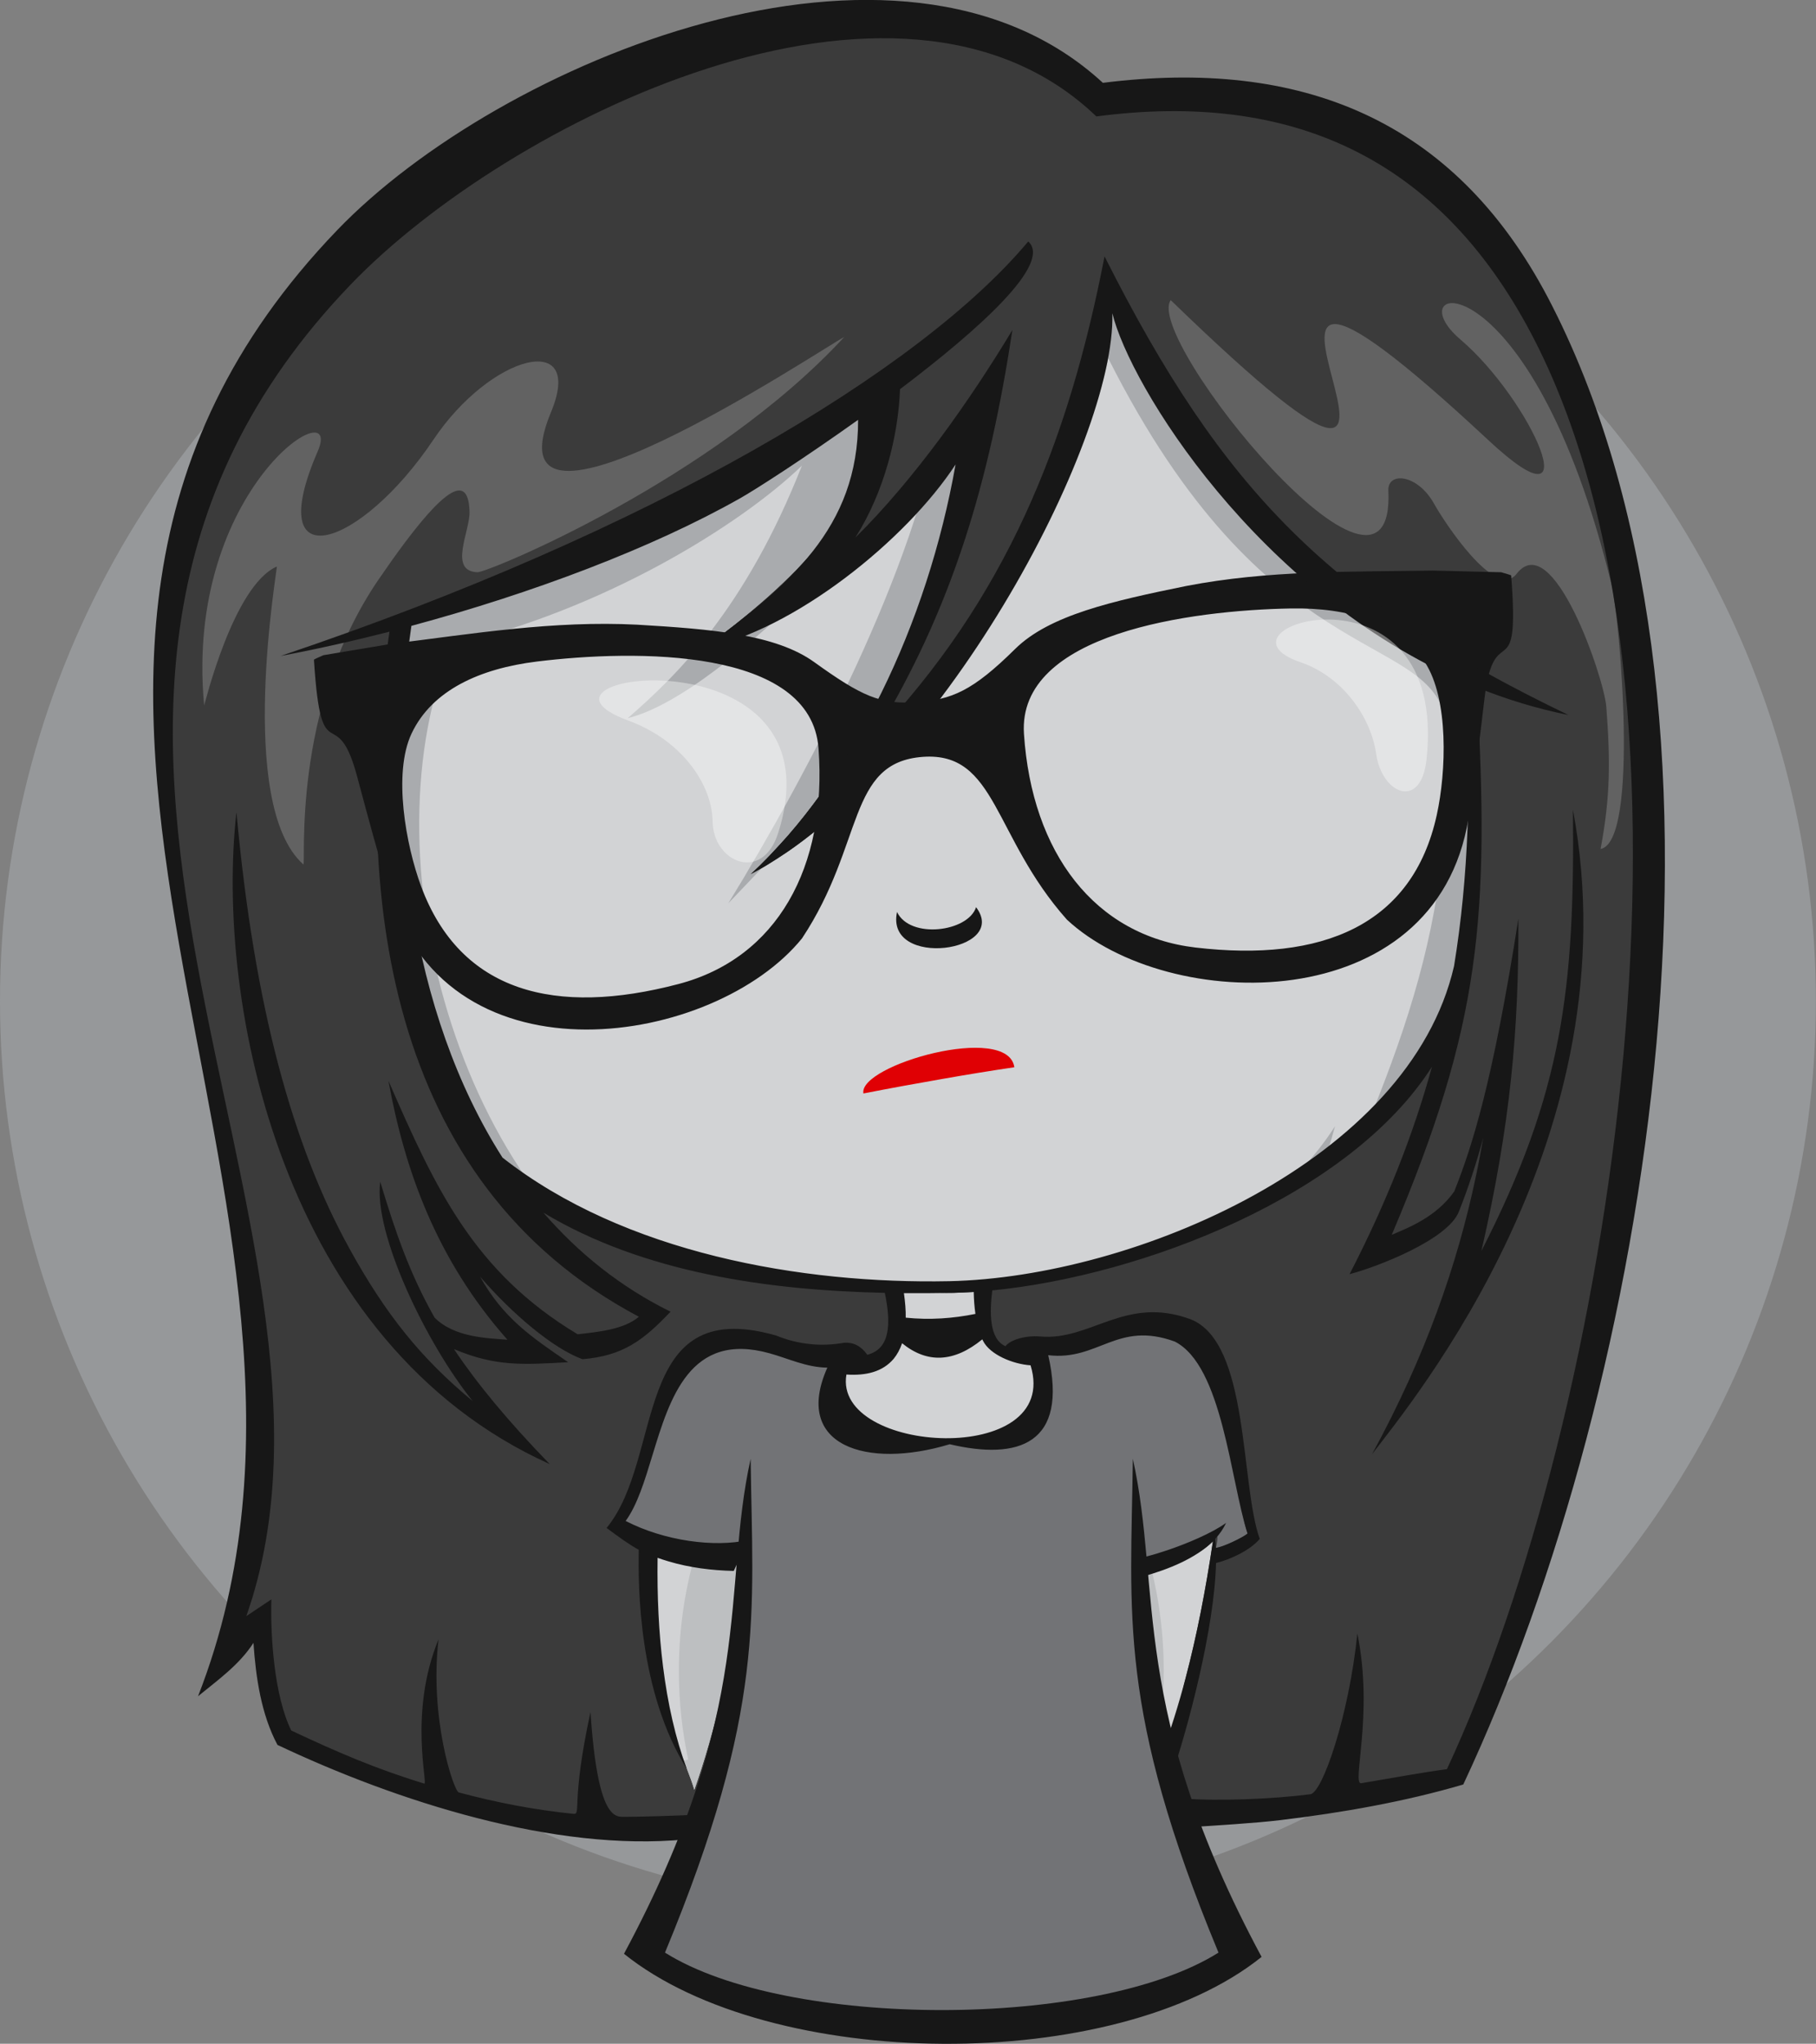 <?xml version="1.0" encoding="UTF-8"?>
<!DOCTYPE svg PUBLIC "-//W3C//DTD SVG 1.1//EN" "http://www.w3.org/Graphics/SVG/1.1/DTD/svg11.dtd">
<svg xmlns="http://www.w3.org/2000/svg" xml:space="preserve" width="139.929mm" height="157.429mm" version="1.1" style="shape-rendering:geometricPrecision; text-rendering:geometricPrecision; image-rendering:optimizeQuality; fill-rule:evenodd; clip-rule:evenodd"
viewBox="0 0 13993 15743"
 xmlns:xlink="http://www.w3.org/1999/xlink">
 <rect x="0" y="0" width="13993" height="15743" fill="#808080" stroke="none"/>
 <defs>
  <style type="text/css">
   <![CDATA[
    .fil5 {fill:none}
    .fil7 {fill:#D2D3D5}
    .fil11 {fill:#171717}
    .fil1 {fill:#3B3B3B}
    .fil2 {fill:#727376}
    .fil0 {fill:#96989A}
    .fil6 {fill:#A9ABAE}
    .fil4 {fill:#BDBFC1}
    .fil3 {fill:#D2D3D5}
    .fil8 {fill:#171717;fill-rule:nonzero}
    .fil9 {fill:#E00004;fill-rule:nonzero}
    .fil10 {fill:#FEFEFE;fill-opacity:0.2}
    .fil12 {fill:#FEFEFE;fill-opacity:0.4}
   ]]>
  </style>
    <clipPath id="id0">
     <path d="M9346 11873c-183,181 -411,175 -598,214 10,211 27,407 49,592 41,328 102,621 184,897 95,-225 84,-381 155,-651 85,-322 154,-674 210,-1052zm-3996 1914c145,-413 324,-1078 359,-1805 -152,-7 -360,40 -506,-3 -31,-9 -181,-76 -207,-85 -4,296 16,759 48,1019 24,191 260,706 306,874z"/>
    </clipPath>
    <clipPath id="id1">
     <path d="M3872 9010c939,737 2311,922 3446,899 1422,-30 3604,-920 3947,-2420 113,-690 72,-1447 32,-2228 -1611,-691 -2620,-2512 -2754,-3065 27,928 -1129,3434 -2466,4359l-181 117c-37,22 -75,43 -113,63 43,-40 85,-81 127,-124l162 -176c645,-741 1245,-2056 1436,-3131 -380,581 -1385,1550 -2089,1692 660,-488 1364,-1121 1362,-1955 -1130,807 -2333,1388 -3699,1756 -209,1419 78,3098 790,4213z"/>
    </clipPath>
 </defs>
 <g id="Capa_x0020_1">
  <g id="_962083731936">
   <circle class="fil0" cx="6996" cy="7711" r="6996"/>
   <path class="fil1" d="M11189 13668c1269,-2720 2220,-8309 729,-11131 -716,-1356 -1931,-1927 -3430,-1728 -1526,-1466 -4626,-43 -5825,1205 -3147,3272 186,7555 -876,10572l275 -178c-8,293 32,729 161,995 889,418 2059,679 3041,642 2025,-171 4123,132 5925,-377z"/>
   <path class="fil2" d="M4939 15073c765,678 3611,760 4635,73 -622,-1500 -788,-2562 -751,-3080 368,2 616,-450 546,-143 49,-3 208,-79 244,-110 -132,-405 -116,-1361 -485,-1547 -444,-163 -837,165 -1225,118 158,688 173,709 -625,730 -638,17 -1123,-31 -854,-633 -163,-2 -301,-71 -448,-112 -610,-168 -842,357 -977,800 -60,197 -132,449 -222,573 267,138 638,240 889,209 127,-202 -45,1634 -727,3122z"/>
   <path class="fil3" d="M9346 11873c-183,181 -411,175 -598,214 10,211 27,407 49,592 41,328 102,621 184,897 95,-225 84,-381 155,-651 85,-322 154,-674 210,-1052zm-3996 1914c145,-413 324,-1078 359,-1805 -152,-7 -360,40 -506,-3 -31,-9 -181,-76 -207,-85 -4,296 16,759 48,1019 24,191 260,706 306,874z"/>
   <g style="clip-path:url(#id0)">
    <g>
     <path id="1" class="fil4" d="M7099 10394c1031,0 1868,1108 1868,2475 0,270 -33,530 -93,773 1015,342 1690,946 1690,1635 0,1067 -1621,1932 -3620,1932 -1999,0 -3620,-865 -3620,-1932 0,-752 805,-1404 1979,-1723 -47,-218 -72,-447 -72,-685 0,-1367 836,-2475 1868,-2475z"/>
    </g>
   </g>
   <path class="fil5" d="M9346 11873c-183,181 -411,175 -598,214 10,211 27,407 49,592 41,328 102,621 184,897 95,-225 84,-381 155,-651 85,-322 154,-674 210,-1052zm-3996 1914c145,-413 324,-1078 359,-1805 -152,-7 -360,40 -506,-3 -31,-9 -181,-76 -207,-85 -4,296 16,759 48,1019 24,191 260,706 306,874z"/>
   <path class="fil3" d="M3872 9010c939,737 2311,922 3446,899 1422,-30 3604,-920 3947,-2420 113,-690 72,-1447 32,-2228 -1611,-691 -2620,-2512 -2754,-3065 27,928 -1129,3434 -2466,4359l-181 117c-37,22 -75,43 -113,63 43,-40 85,-81 127,-124l162 -176c645,-741 1245,-2056 1436,-3131 -380,581 -1385,1550 -2089,1692 660,-488 1364,-1121 1362,-1955 -1130,807 -2333,1388 -3699,1756 -209,1419 78,3098 790,4213z"/>
   <g style="clip-path:url(#id1)">
    <g>
     <path id="1" class="fil6" d="M4443 13898c-269,-564 -273,-1240 -268,-1502 -79,-42 -147,-94 -248,-168 447,-541 187,-1796 1297,-1485l5 1 3 2c85,34 172,57 259,66 88,9 177,6 268,-11 71,-4 131,27 177,94 176,-47 185,-236 135,-478 -905,-19 -1862,-156 -2631,-618 272,314 598,575 980,763 -210,221 -366,340 -679,367 -226,-83 -536,-345 -789,-637 179,319 391,463 679,659 -351,21 -560,35 -880,-100 176,263 410,547 738,886 -2065,-931 -2580,-3556 -2414,-5023 137,1506 435,2570 868,3357 283,515 560,857 952,1180 -355,-440 -766,-1292 -712,-1690 115,382 224,704 419,1047 155,155 413,158 561,170 -549,-620 -792,-1310 -917,-1995 362,831 657,1473 1458,1953 153,-17 1347,-533 1463,-632 -1659,-880 -2354,-3543 -1684,-5135 1172,-273 2222,-925 2696,-1382 -434,1101 -964,1617 -1342,1945 771,-188 2268,-1840 2410,-2339 -177,1161 -1018,2761 -1635,3765 1021,-1071 2648,-2760 2927,-4199 1214,2411 2435,2093 2599,2768 99,1768 -474,2824 -1161,4443 130,-55 343,-137 482,-335 139,-350 377,-155 575,-1418 3,862 -141,896 -366,1877 626,-1223 720,-2021 705,-3400 468,2506 -1242,4565 -1548,4966 412,-753 658,-1462 801,-2143 21,-99 39,-196 56,-293 -53,196 -116,386 -188,569 -86,215 -628,425 -842,480 284,-550 491,-1074 635,-1598 -636,999 -2236,1610 -3388,1724 -20,162 -27,373 102,429 33,-47 150,-85 267,-74 390,34 656,-318 1158,-133 457,176 382,1269 534,1691 -74,89 -226,159 -337,187 -13,554 -261,1444 -394,1783 279,67 733,47 1121,-3 93,-12 297,-604 362,-1238 128,628 -47,1166 30,1153 263,-44 499,-87 660,-107 1269,-2721 2139,-8237 649,-11060 -716,-1355 -1851,-1870 -3350,-1671 -1526,-1466 -4546,46 -5745,1293 -3147,3273 257,7241 -805,10259l193 -130c-8,293 23,745 153,1011 354,167 660,298 1025,408 31,9 -122,-547 110,-1111 -71,608 117,1169 156,1179 281,76 584,135 884,165 62,7 -21,-85 131,-783 55,837 194,805 262,806 57,1 114,0 170,-2 73,-184 142,-368 208,-553z"/>
    </g>
   </g>
   <path class="fil5" d="M3872 9010c939,737 2311,922 3446,899 1422,-30 3604,-920 3947,-2420 113,-690 72,-1447 32,-2228 -1611,-691 -2620,-2512 -2754,-3065 27,928 -1129,3434 -2466,4359l-181 117c-37,22 -75,43 -113,63 43,-40 85,-81 127,-124l162 -176c645,-741 1245,-2056 1436,-3131 -380,581 -1385,1550 -2089,1692 660,-488 1364,-1121 1362,-1955 -1130,807 -2333,1388 -3699,1756 -209,1419 78,3098 790,4213z"/>
   <path class="fil7" d="M7917 10444c-138,-8 -236,-31 -290,-139 -52,-104 -44,-220 -48,-357 -54,3 -183,10 -235,11 -124,2 -295,-13 -423,-14 36,248 23,371 -59,469 -86,102 -239,121 -394,109 -102,258 -5,241 83,427 81,171 1164,223 1321,23 169,-215 160,-414 45,-529z"/>
   <path class="fil8" d="M6912 7025c100,211 548,154 609,-37 261,345 -703,477 -609,37z"/>
   <path class="fil9" d="M7816 8221c-176,26 -361,56 -554,90 -196,34 -399,71 -609,112 -42,-218 1113,-547 1163,-202z"/>
   <path class="fil8" d="M9389 15041c-938,590 -3327,590 -4265,0 779,-1879 675,-2602 660,-3804 -224,1011 47,1909 -976,3813 1133,910 3783,931 4913,24 -1023,-1904 -768,-2826 -992,-3837 -15,1202 -119,1925 660,3804z"/>
   <path class="fil10" d="M6505 2596c-181,95 -2782,1833 -2259,578 263,-633 -465,-446 -907,214 -562,837 -1324,1086 -891,89 211,-487 -1032,275 -875,1957 3,0 223,-922 560,-1070 9,-4 -317,1831 204,2294 24,21 -100,-1200 580,-2194 563,-823 692,-776 701,-524 5,152 -166,459 61,468 78,3 1811,-711 2826,-1812z"/>
   <path class="fil10" d="M12333 6540c301,-57 146,-1782 86,-2031 -628,-2573 -1692,-2342 -1166,-1894 545,464 1019,1525 217,777 -2857,-2662 460,1739 -2449,-1080 -212,293 1734,2683 1677,1467 -7,-147 224,-129 352,101 77,139 475,748 636,540 279,-360 674,803 691,1022 32,418 32,695 -44,1098z"/>
   <path class="fil11" d="M6180 7228c-670,828 -2709,1159 -3173,-340 -96,-311 -165,-570 -253,-899 -163,-615 -278,-9 -335,-908 12,-7 28,-14 37,-18 9,-3 25,-12 36,-16l521 -87c637,-79 1250,-181 1898,-148 569,34 1065,73 1364,289 363,261 509,327 784,308 274,-19 434,-85 763,-410 264,-261 753,-370 1318,-485 636,-123 1257,-108 1899,-119l528 13c12,3 28,9 38,11 10,3 26,8 39,13 70,898 -129,313 -205,945 -40,339 -72,604 -124,927 -249,1548 -2315,1506 -3094,780 -571,-642 -541,-1294 -1109,-1254 -587,42 -449,670 -932,1398zm3766 -2541c442,-8 830,105 1033,414 186,283 165,845 92,1176 -186,852 -885,1136 -1858,1022 -778,-91 -1262,-729 -1323,-1646 -51,-776 1289,-952 2056,-966zm-5810 409c-438,54 -807,220 -965,555 -144,306 -44,859 74,1177 304,818 1036,1001 1983,752 758,-199 1147,-899 1079,-1815 -57,-776 -1409,-763 -2171,-669z"/>
   <path class="fil8" d="M9119 13854c265,21 683,5 978,-33 93,-12 297,-604 362,-1238 128,628 -47,1166 30,1153 263,-44 499,-88 660,-108 1269,-2721 2139,-8237 649,-11059 -716,-1356 -1851,-1870 -3350,-1672 -1526,-1465 -4546,47 -5745,1294 -3147,3273 257,7241 -805,10258l193 -129c-8,292 23,745 153,1010 354,167 660,298 1025,409 31,9 -122,-548 110,-1111 -71,607 117,1168 156,1179 281,76 584,135 884,165 62,6 -21,-85 131,-784 55,838 194,806 262,807 95,1 462,-10 553,-17l-84 191c-1006,98 -2224,-293 -3143,-728 -126,-236 -167,-522 -185,-786 -110,170 -273,285 -427,411 1495,-3824 -2240,-7848 1072,-11293 1246,-1296 4332,-2581 5900,-1135 1525,-191 2703,279 3428,1652 1648,3143 804,8356 -651,11456 -452,133 -939,218 -1406,274 -207,25 -498,41 -700,55 2,-74 -14,-149 -49,-220l-1 -1zm-2140 -3704c186,19 364,6 537,-29 -8,-55 -12,-112 -13,-169 -54,3 -107,6 -159,7 -124,2 -251,3 -379,2 10,70 15,133 14,189zm590 167c-219,179 -425,187 -618,30 -16,47 -38,87 -65,120 -85,100 -212,131 -364,121 -106,615 1660,717 1419,-71 -136,-9 -313,-82 -366,-188l-6 -12zm1254 1676c57,-15 114,-32 170,-51 146,-49 346,-132 454,-211 -20,45 -49,86 -84,124 3,21 4,44 6,68 49,-3 208,-79 244,-110 -132,-405 -193,-1293 -561,-1479 -445,-162 -588,151 -975,105 157,688 -232,810 -759,686 -641,194 -1211,12 -943,-590 -162,-2 -301,-71 -447,-111 -610,-169 -766,344 -901,787 -60,197 -116,381 -206,505 300,155 687,205 943,147l-110 238c-171,-4 -340,-25 -504,-74 -30,-9 -58,-18 -83,-27 -4,296 9,576 42,837 36,288 96,553 183,789 -370,-593 -376,-1397 -370,-1688 -79,-43 -147,-94 -248,-168 447,-541 187,-1796 1297,-1485l5 1 3 1c85,35 172,57 259,66 88,10 177,6 268,-10 71,-4 130,26 177,93 176,-46 185,-235 135,-477 -905,-20 -1862,-156 -2631,-618 272,314 598,575 980,763 -210,221 -366,340 -679,366 -226,-83 -536,-344 -789,-636 179,319 391,462 679,659 -351,20 -560,34 -880,-101 176,263 410,548 738,886 -2065,-931 -2580,-3555 -2414,-5022 137,1505 435,2570 868,3357 283,515 560,856 952,1179 -355,-439 -766,-1292 -712,-1689 115,381 224,703 419,1047 155,155 413,158 561,170 -549,-620 -792,-1310 -917,-1995 362,830 657,1472 1458,1953 153,-18 355,-35 472,-135 -1957,-1037 -2209,-3290 -1922,-5277l0 0c-282,72 -563,135 -839,187 2872,-966 4932,-2202 5761,-3193 187,169 -377,676 -988,1138 -13,356 -121,792 -344,1143 456,-450 886,-1061 1210,-1599 -177,1161 -457,2142 -1074,3145 1021,-1071 1505,-2272 1784,-3712 908,1803 1737,2648 3575,3533 -246,-50 -482,-122 -706,-213 99,1769 31,2597 -656,4217 130,-56 343,-137 482,-335 139,-350 296,-839 494,-2101 3,861 -60,1578 -285,2560 626,-1224 720,-2021 705,-3400 468,2506 -1242,4564 -1548,4966 411,-753 658,-1462 801,-2144 21,-98 39,-196 56,-293 -53,197 -116,387 -188,569 -86,216 -628,425 -842,481 284,-550 491,-1075 635,-1598 -636,998 -2236,1610 -3388,1723 -20,162 -27,374 102,430 33,-47 150,-85 267,-75 390,35 656,-318 1158,-133 457,177 382,1270 534,1692 -74,88 -226,159 -337,186 -12,500 -215,1272 -352,1668 -7,-69 -29,-137 -66,-198 68,-182 129,-377 184,-585 85,-322 154,-675 210,-1052 -136,134 -347,216 -523,266l0 -146zm2381 -4551c113,-691 133,-1400 93,-2182 -1611,-691 -2592,-2294 -2726,-2847 29,997 -1337,3558 -2788,4322 797,-742 1362,-1928 1580,-3157 -380,581 -1240,1276 -1944,1418 660,-488 1195,-927 1193,-1762 -415,296 -794,540 -914,607 -671,379 -1592,728 -2528,980 -208,1419 -10,2981 702,4096 939,737 2307,975 3442,952 1422,-30 3546,-928 3890,-2427z"/>
   <path class="fil12" d="M10020 5101c332,113 545,430 584,707 44,310 346,434 388,42 172,-1604 -1754,-1017 -972,-749z"/>
   <path class="fil12" d="M4840 5550c420,154 647,497 651,778 4,314 382,475 505,89 503,-1580 -2144,-1230 -1156,-867z"/>
  </g>
 </g>
</svg>
